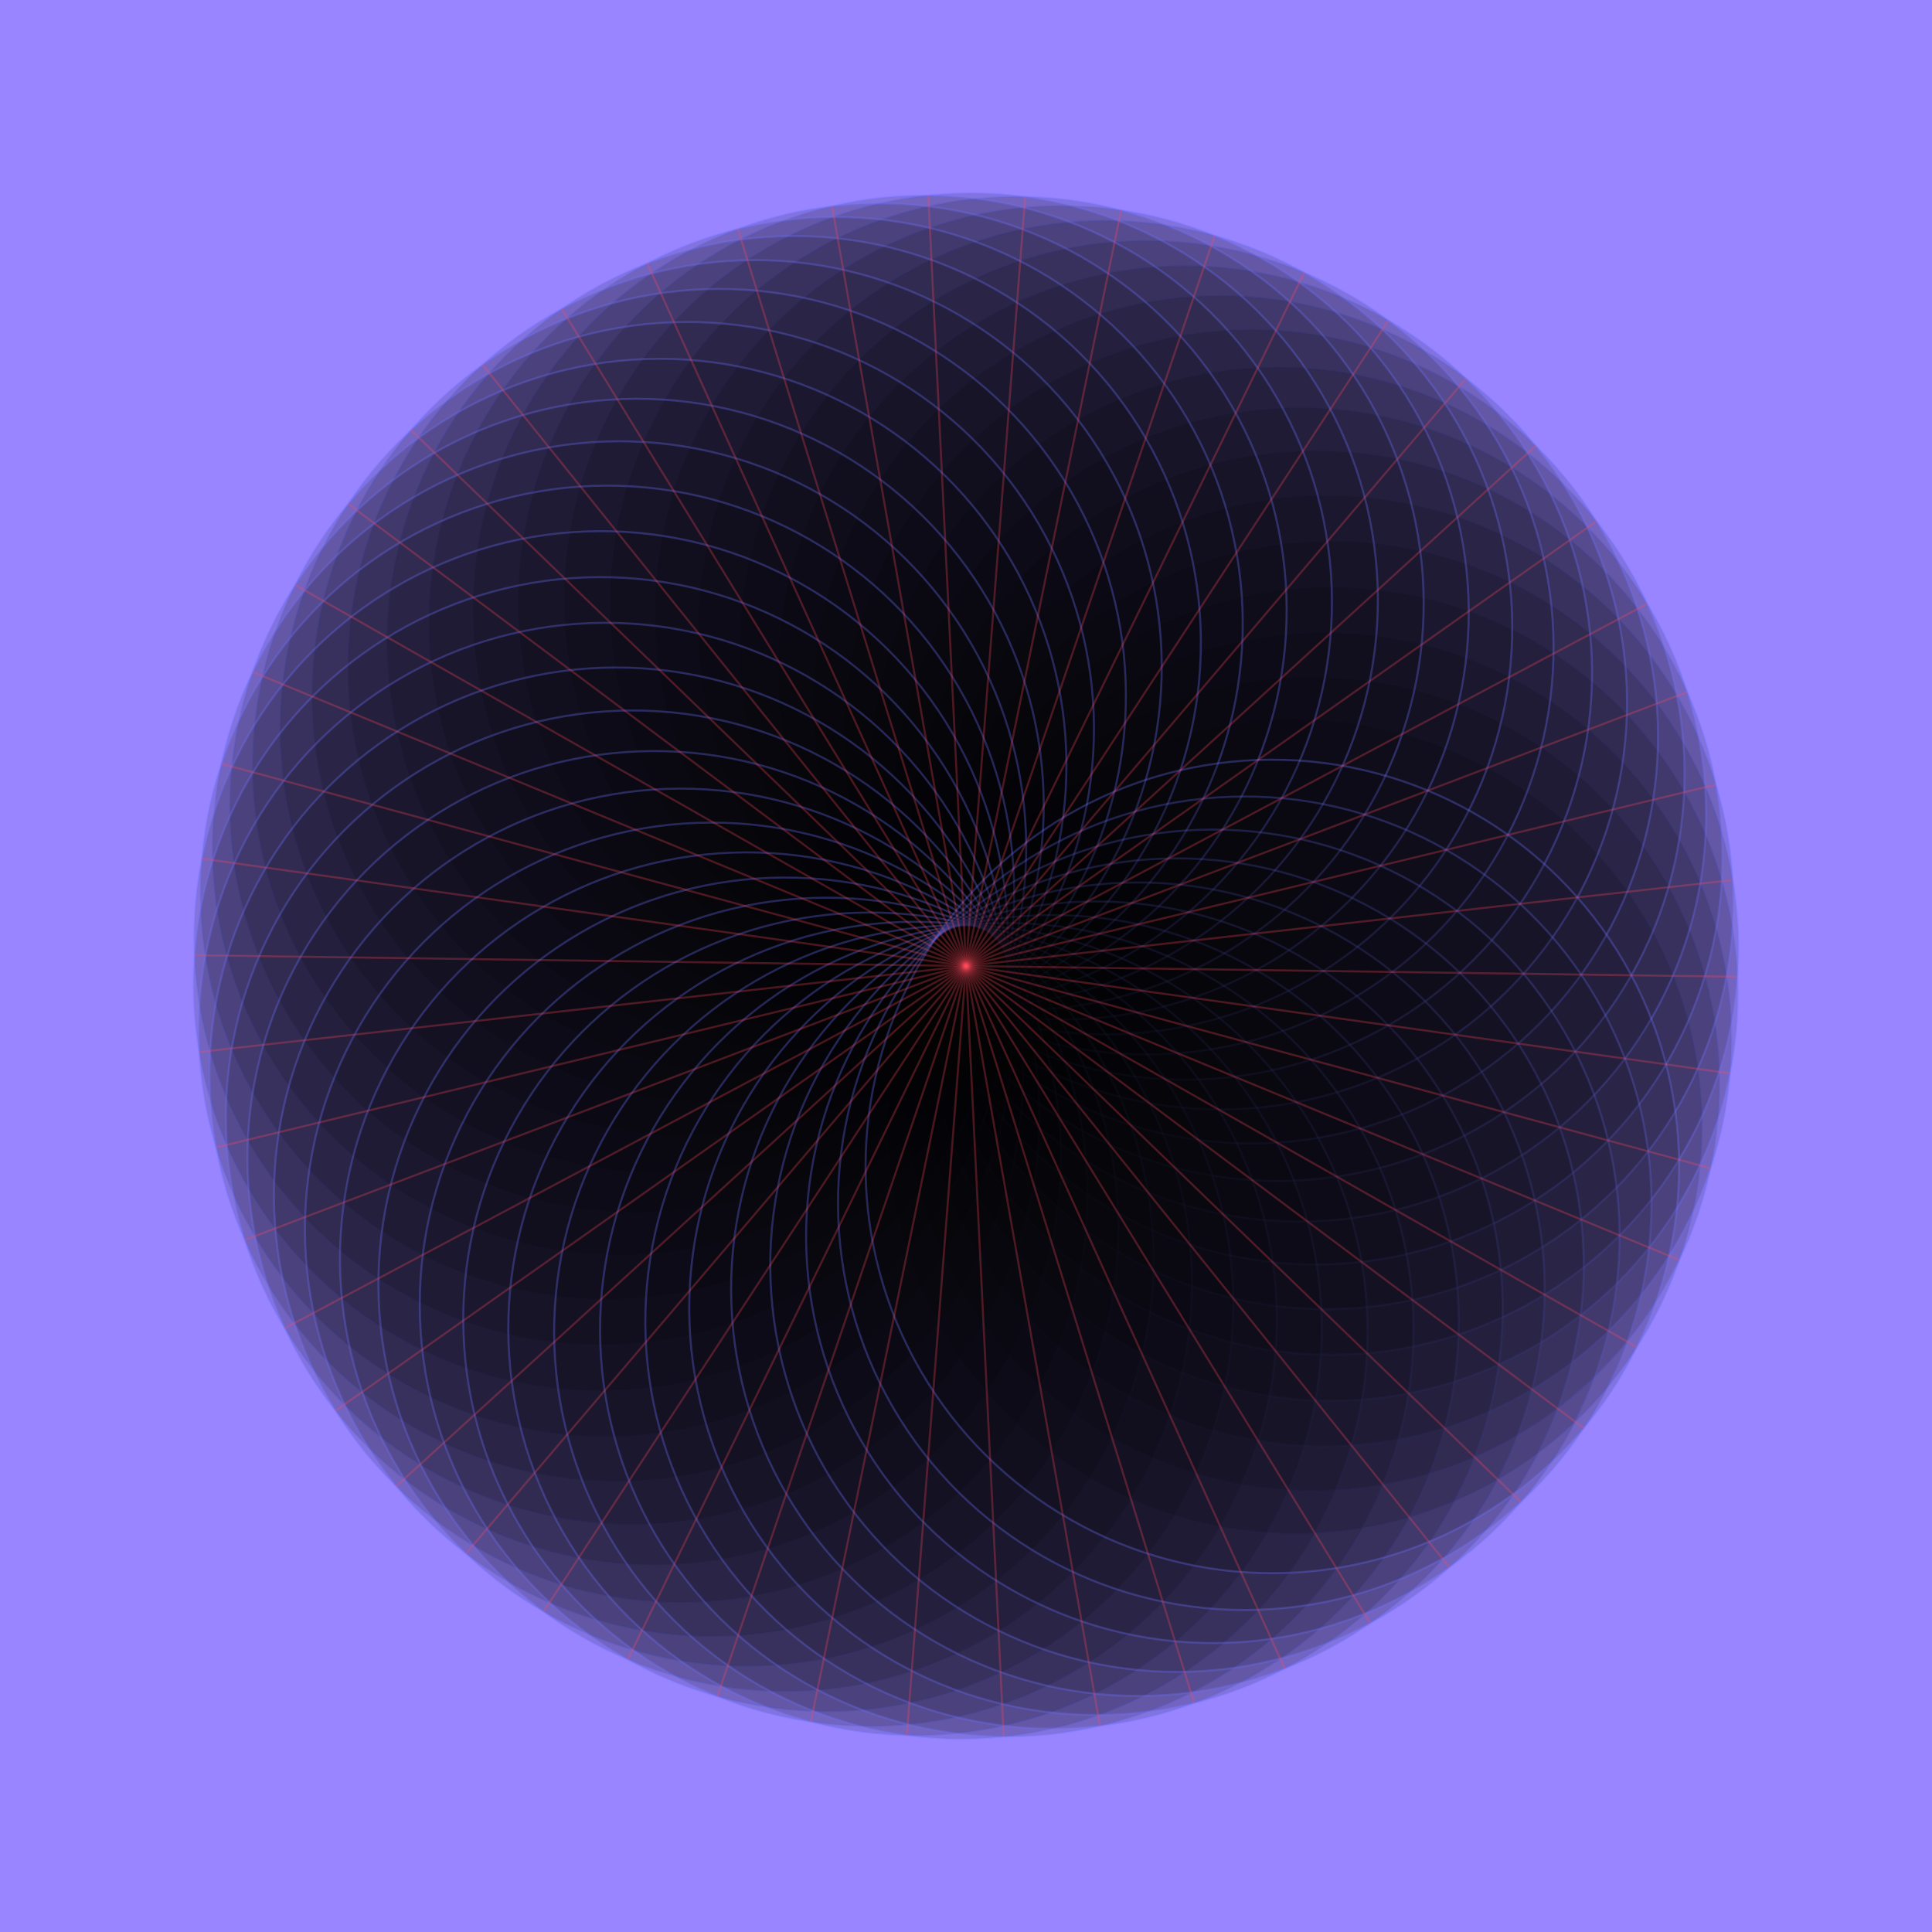 <?xml version="1.0"?><!DOCTYPE svg PUBLIC "-//W3C//DTD SVG 1.1//EN" "http://www.w3.org/Graphics/SVG/1.1/DTD/svg11.dtd"><svg xmlns="http://www.w3.org/2000/svg" width="950" height="950">
<title>PatternFiftyThree</title>
<desc>
Generated using the following configuration:

@implementation NewPattern : PatternFiftyThree
+ (CPDict) defaultConfig
{
 return [CPDictionary dictionaryWithObjectsAndKeys:[[GRColor alloc] initWithGradientColors:[] baseColor:[CPColor colorWith8BitRed:62 green:24 blue:255 alpha:0.5272727272727272]], "background_color", 1, "background_color_direction", 50, "number_of_points", 26, "rotation", 0, "recurse_depth", 0.9, "factor_larger", [GRPoint pointWithX:475 Y:475], "center_point", 200, "radius", YES, "show_shapes", [[CPColor colorWith8BitRed:108 green:115 blue:255 alpha:0.3181818181818182],[CPColor colorWith8BitRed:255 green:72 blue:89 alpha:0.2818181818181818],[CPColor colorWith8BitRed:35 green:74 blue:84 alpha:1],[CPColor colorWith8BitRed:26 green:28 blue:255 alpha:1],[CPColor colorWith8BitRed:255 green:255 blue:0 alpha:0],[CPColor colorWith8BitRed:0 green:0 blue:255 alpha:0]], "stroke_colors", [[CPColor colorWith8BitRed:0 green:0 blue:0 alpha:0.13636363636363635],[CPColor colorWith8BitRed:255 green:0 blue:0 alpha:0],[CPColor colorWith8BitRed:0 green:0 blue:255 alpha:0.06363636363636363],[CPColor colorWith8BitRed:255 green:83 blue:44 alpha:0.17272727272727273],[CPColor colorWith8BitRed:130 green:18 blue:120 alpha:0],[CPColor colorWith8BitRed:76 green:156 blue:180 alpha:1]], "fill_colors"];
}
@end

</desc>
  <defs>
    <linearGradient id="grad1" x1="0%" y1="0%" x2="0%" y2="100%">
<stop offset="100%" style="stop-color:#3E18FF;stop-opacity:0.527;" />
    </linearGradient>
  </defs>
<rect id="background" width="100%" height="100%" fill="url(#grad1)"/>
<g id="rotatelayer" transform="rotate(26, 475, 475)">
<path d="M 675 475 Z" style="stroke:#FFFF00; stroke-opacity: 0;fill:#821278; fill-opacity: 0;"/>
<circle cx="475" cy="475" r="200" style="stroke:#FFFF00; stroke-opacity: 0;fill:#821278; fill-opacity: 0;"/>
<path d="M 855 475 Z" style="stroke:#6C73FF; stroke-opacity: 0.318;fill:#000000; fill-opacity: 0.136;"/>
<circle cx="655" cy="475" r="200" style="stroke:#6C73FF; stroke-opacity: 0.318;fill:#000000; fill-opacity: 0.136;"/>
<path d="M 853.581 452.44 Z" style="stroke:#6C73FF; stroke-opacity: 0.318;fill:#000000; fill-opacity: 0.136;"/>
<circle cx="653.581" cy="452.44" r="200" style="stroke:#6C73FF; stroke-opacity: 0.318;fill:#000000; fill-opacity: 0.136;"/>
<path d="M 849.345 430.236 Z" style="stroke:#6C73FF; stroke-opacity: 0.318;fill:#000000; fill-opacity: 0.136;"/>
<circle cx="649.345" cy="430.236" r="200" style="stroke:#6C73FF; stroke-opacity: 0.318;fill:#000000; fill-opacity: 0.136;"/>
<path d="M 842.36 408.738 Z" style="stroke:#6C73FF; stroke-opacity: 0.318;fill:#000000; fill-opacity: 0.136;"/>
<circle cx="642.36" cy="408.738" r="200" style="stroke:#6C73FF; stroke-opacity: 0.318;fill:#000000; fill-opacity: 0.136;"/>
<path d="M 832.735 388.284 Z" style="stroke:#6C73FF; stroke-opacity: 0.318;fill:#000000; fill-opacity: 0.136;"/>
<circle cx="632.735" cy="388.284" r="200" style="stroke:#6C73FF; stroke-opacity: 0.318;fill:#000000; fill-opacity: 0.136;"/>
<path d="M 820.623 369.199 Z" style="stroke:#6C73FF; stroke-opacity: 0.318;fill:#000000; fill-opacity: 0.136;"/>
<circle cx="620.623" cy="369.199" r="200" style="stroke:#6C73FF; stroke-opacity: 0.318;fill:#000000; fill-opacity: 0.136;"/>
<path d="M 806.214 351.782 Z" style="stroke:#6C73FF; stroke-opacity: 0.318;fill:#000000; fill-opacity: 0.136;"/>
<circle cx="606.214" cy="351.782" r="200" style="stroke:#6C73FF; stroke-opacity: 0.318;fill:#000000; fill-opacity: 0.136;"/>
<path d="M 789.736 336.308 Z" style="stroke:#6C73FF; stroke-opacity: 0.318;fill:#000000; fill-opacity: 0.136;"/>
<circle cx="589.736" cy="336.308" r="200" style="stroke:#6C73FF; stroke-opacity: 0.318;fill:#000000; fill-opacity: 0.136;"/>
<path d="M 771.449 323.021 Z" style="stroke:#6C73FF; stroke-opacity: 0.318;fill:#000000; fill-opacity: 0.136;"/>
<circle cx="571.449" cy="323.021" r="200" style="stroke:#6C73FF; stroke-opacity: 0.318;fill:#000000; fill-opacity: 0.136;"/>
<path d="M 751.64 312.131 Z" style="stroke:#6C73FF; stroke-opacity: 0.318;fill:#000000; fill-opacity: 0.136;"/>
<circle cx="551.64" cy="312.131" r="200" style="stroke:#6C73FF; stroke-opacity: 0.318;fill:#000000; fill-opacity: 0.136;"/>
<path d="M 730.623 303.81 Z" style="stroke:#6C73FF; stroke-opacity: 0.318;fill:#000000; fill-opacity: 0.136;"/>
<circle cx="530.623" cy="303.81" r="200" style="stroke:#6C73FF; stroke-opacity: 0.318;fill:#000000; fill-opacity: 0.136;"/>
<path d="M 708.729 298.188 Z" style="stroke:#6C73FF; stroke-opacity: 0.318;fill:#000000; fill-opacity: 0.136;"/>
<circle cx="508.729" cy="298.188" r="200" style="stroke:#6C73FF; stroke-opacity: 0.318;fill:#000000; fill-opacity: 0.136;"/>
<path d="M 686.302 295.355 Z" style="stroke:#6C73FF; stroke-opacity: 0.318;fill:#000000; fill-opacity: 0.136;"/>
<circle cx="486.302" cy="295.355" r="200" style="stroke:#6C73FF; stroke-opacity: 0.318;fill:#000000; fill-opacity: 0.136;"/>
<path d="M 663.698 295.355 Z" style="stroke:#6C73FF; stroke-opacity: 0.318;fill:#000000; fill-opacity: 0.136;"/>
<circle cx="463.698" cy="295.355" r="200" style="stroke:#6C73FF; stroke-opacity: 0.318;fill:#000000; fill-opacity: 0.136;"/>
<path d="M 641.271 298.188 Z" style="stroke:#6C73FF; stroke-opacity: 0.318;fill:#000000; fill-opacity: 0.136;"/>
<circle cx="441.271" cy="298.188" r="200" style="stroke:#6C73FF; stroke-opacity: 0.318;fill:#000000; fill-opacity: 0.136;"/>
<path d="M 619.377 303.81 Z" style="stroke:#6C73FF; stroke-opacity: 0.318;fill:#000000; fill-opacity: 0.136;"/>
<circle cx="419.377" cy="303.81" r="200" style="stroke:#6C73FF; stroke-opacity: 0.318;fill:#000000; fill-opacity: 0.136;"/>
<path d="M 598.36 312.131 Z" style="stroke:#6C73FF; stroke-opacity: 0.318;fill:#000000; fill-opacity: 0.136;"/>
<circle cx="398.36" cy="312.131" r="200" style="stroke:#6C73FF; stroke-opacity: 0.318;fill:#000000; fill-opacity: 0.136;"/>
<path d="M 578.551 323.021 Z" style="stroke:#6C73FF; stroke-opacity: 0.318;fill:#000000; fill-opacity: 0.136;"/>
<circle cx="378.551" cy="323.021" r="200" style="stroke:#6C73FF; stroke-opacity: 0.318;fill:#000000; fill-opacity: 0.136;"/>
<path d="M 560.264 336.308 Z" style="stroke:#6C73FF; stroke-opacity: 0.318;fill:#000000; fill-opacity: 0.136;"/>
<circle cx="360.264" cy="336.308" r="200" style="stroke:#6C73FF; stroke-opacity: 0.318;fill:#000000; fill-opacity: 0.136;"/>
<path d="M 543.786 351.782 Z" style="stroke:#6C73FF; stroke-opacity: 0.318;fill:#000000; fill-opacity: 0.136;"/>
<circle cx="343.786" cy="351.782" r="200" style="stroke:#6C73FF; stroke-opacity: 0.318;fill:#000000; fill-opacity: 0.136;"/>
<path d="M 529.377 369.199 Z" style="stroke:#6C73FF; stroke-opacity: 0.318;fill:#000000; fill-opacity: 0.136;"/>
<circle cx="329.377" cy="369.199" r="200" style="stroke:#6C73FF; stroke-opacity: 0.318;fill:#000000; fill-opacity: 0.136;"/>
<path d="M 517.265 388.284 Z" style="stroke:#6C73FF; stroke-opacity: 0.318;fill:#000000; fill-opacity: 0.136;"/>
<circle cx="317.265" cy="388.284" r="200" style="stroke:#6C73FF; stroke-opacity: 0.318;fill:#000000; fill-opacity: 0.136;"/>
<path d="M 507.64 408.738 Z" style="stroke:#6C73FF; stroke-opacity: 0.318;fill:#000000; fill-opacity: 0.136;"/>
<circle cx="307.64" cy="408.738" r="200" style="stroke:#6C73FF; stroke-opacity: 0.318;fill:#000000; fill-opacity: 0.136;"/>
<path d="M 500.655 430.236 Z" style="stroke:#6C73FF; stroke-opacity: 0.318;fill:#000000; fill-opacity: 0.136;"/>
<circle cx="300.655" cy="430.236" r="200" style="stroke:#6C73FF; stroke-opacity: 0.318;fill:#000000; fill-opacity: 0.136;"/>
<path d="M 496.419 452.44 Z" style="stroke:#6C73FF; stroke-opacity: 0.318;fill:#000000; fill-opacity: 0.136;"/>
<circle cx="296.419" cy="452.44" r="200" style="stroke:#6C73FF; stroke-opacity: 0.318;fill:#000000; fill-opacity: 0.136;"/>
<path d="M 495 475 Z" style="stroke:#6C73FF; stroke-opacity: 0.318;fill:#000000; fill-opacity: 0.136;"/>
<circle cx="295" cy="475" r="200" style="stroke:#6C73FF; stroke-opacity: 0.318;fill:#000000; fill-opacity: 0.136;"/>
<path d="M 496.419 497.56 Z" style="stroke:#6C73FF; stroke-opacity: 0.318;fill:#000000; fill-opacity: 0.136;"/>
<circle cx="296.419" cy="497.56" r="200" style="stroke:#6C73FF; stroke-opacity: 0.318;fill:#000000; fill-opacity: 0.136;"/>
<path d="M 500.655 519.764 Z" style="stroke:#6C73FF; stroke-opacity: 0.318;fill:#000000; fill-opacity: 0.136;"/>
<circle cx="300.655" cy="519.764" r="200" style="stroke:#6C73FF; stroke-opacity: 0.318;fill:#000000; fill-opacity: 0.136;"/>
<path d="M 507.64 541.262 Z" style="stroke:#6C73FF; stroke-opacity: 0.318;fill:#000000; fill-opacity: 0.136;"/>
<circle cx="307.64" cy="541.262" r="200" style="stroke:#6C73FF; stroke-opacity: 0.318;fill:#000000; fill-opacity: 0.136;"/>
<path d="M 517.265 561.716 Z" style="stroke:#6C73FF; stroke-opacity: 0.318;fill:#000000; fill-opacity: 0.136;"/>
<circle cx="317.265" cy="561.716" r="200" style="stroke:#6C73FF; stroke-opacity: 0.318;fill:#000000; fill-opacity: 0.136;"/>
<path d="M 529.377 580.801 Z" style="stroke:#6C73FF; stroke-opacity: 0.318;fill:#000000; fill-opacity: 0.136;"/>
<circle cx="329.377" cy="580.801" r="200" style="stroke:#6C73FF; stroke-opacity: 0.318;fill:#000000; fill-opacity: 0.136;"/>
<path d="M 543.786 598.218 Z" style="stroke:#6C73FF; stroke-opacity: 0.318;fill:#000000; fill-opacity: 0.136;"/>
<circle cx="343.786" cy="598.218" r="200" style="stroke:#6C73FF; stroke-opacity: 0.318;fill:#000000; fill-opacity: 0.136;"/>
<path d="M 560.264 613.692 Z" style="stroke:#6C73FF; stroke-opacity: 0.318;fill:#000000; fill-opacity: 0.136;"/>
<circle cx="360.264" cy="613.692" r="200" style="stroke:#6C73FF; stroke-opacity: 0.318;fill:#000000; fill-opacity: 0.136;"/>
<path d="M 578.551 626.979 Z" style="stroke:#6C73FF; stroke-opacity: 0.318;fill:#000000; fill-opacity: 0.136;"/>
<circle cx="378.551" cy="626.979" r="200" style="stroke:#6C73FF; stroke-opacity: 0.318;fill:#000000; fill-opacity: 0.136;"/>
<path d="M 598.36 637.869 Z" style="stroke:#6C73FF; stroke-opacity: 0.318;fill:#000000; fill-opacity: 0.136;"/>
<circle cx="398.36" cy="637.869" r="200" style="stroke:#6C73FF; stroke-opacity: 0.318;fill:#000000; fill-opacity: 0.136;"/>
<path d="M 619.377 646.19 Z" style="stroke:#6C73FF; stroke-opacity: 0.318;fill:#000000; fill-opacity: 0.136;"/>
<circle cx="419.377" cy="646.19" r="200" style="stroke:#6C73FF; stroke-opacity: 0.318;fill:#000000; fill-opacity: 0.136;"/>
<path d="M 641.271 651.812 Z" style="stroke:#6C73FF; stroke-opacity: 0.318;fill:#000000; fill-opacity: 0.136;"/>
<circle cx="441.271" cy="651.812" r="200" style="stroke:#6C73FF; stroke-opacity: 0.318;fill:#000000; fill-opacity: 0.136;"/>
<path d="M 663.698 654.645 Z" style="stroke:#6C73FF; stroke-opacity: 0.318;fill:#000000; fill-opacity: 0.136;"/>
<circle cx="463.698" cy="654.645" r="200" style="stroke:#6C73FF; stroke-opacity: 0.318;fill:#000000; fill-opacity: 0.136;"/>
<path d="M 686.302 654.645 Z" style="stroke:#6C73FF; stroke-opacity: 0.318;fill:#000000; fill-opacity: 0.136;"/>
<circle cx="486.302" cy="654.645" r="200" style="stroke:#6C73FF; stroke-opacity: 0.318;fill:#000000; fill-opacity: 0.136;"/>
<path d="M 708.729 651.812 Z" style="stroke:#6C73FF; stroke-opacity: 0.318;fill:#000000; fill-opacity: 0.136;"/>
<circle cx="508.729" cy="651.812" r="200" style="stroke:#6C73FF; stroke-opacity: 0.318;fill:#000000; fill-opacity: 0.136;"/>
<path d="M 730.623 646.19 Z" style="stroke:#6C73FF; stroke-opacity: 0.318;fill:#000000; fill-opacity: 0.136;"/>
<circle cx="530.623" cy="646.19" r="200" style="stroke:#6C73FF; stroke-opacity: 0.318;fill:#000000; fill-opacity: 0.136;"/>
<path d="M 751.64 637.869 Z" style="stroke:#6C73FF; stroke-opacity: 0.318;fill:#000000; fill-opacity: 0.136;"/>
<circle cx="551.64" cy="637.869" r="200" style="stroke:#6C73FF; stroke-opacity: 0.318;fill:#000000; fill-opacity: 0.136;"/>
<path d="M 771.449 626.979 Z" style="stroke:#6C73FF; stroke-opacity: 0.318;fill:#000000; fill-opacity: 0.136;"/>
<circle cx="571.449" cy="626.979" r="200" style="stroke:#6C73FF; stroke-opacity: 0.318;fill:#000000; fill-opacity: 0.136;"/>
<path d="M 789.736 613.692 Z" style="stroke:#6C73FF; stroke-opacity: 0.318;fill:#000000; fill-opacity: 0.136;"/>
<circle cx="589.736" cy="613.692" r="200" style="stroke:#6C73FF; stroke-opacity: 0.318;fill:#000000; fill-opacity: 0.136;"/>
<path d="M 806.214 598.218 Z" style="stroke:#6C73FF; stroke-opacity: 0.318;fill:#000000; fill-opacity: 0.136;"/>
<circle cx="606.214" cy="598.218" r="200" style="stroke:#6C73FF; stroke-opacity: 0.318;fill:#000000; fill-opacity: 0.136;"/>
<path d="M 820.623 580.801 Z" style="stroke:#6C73FF; stroke-opacity: 0.318;fill:#000000; fill-opacity: 0.136;"/>
<circle cx="620.623" cy="580.801" r="200" style="stroke:#6C73FF; stroke-opacity: 0.318;fill:#000000; fill-opacity: 0.136;"/>
<path d="M 832.735 561.716 Z" style="stroke:#6C73FF; stroke-opacity: 0.318;fill:#000000; fill-opacity: 0.136;"/>
<circle cx="632.735" cy="561.716" r="200" style="stroke:#6C73FF; stroke-opacity: 0.318;fill:#000000; fill-opacity: 0.136;"/>
<path d="M 842.36 541.262 Z" style="stroke:#6C73FF; stroke-opacity: 0.318;fill:#000000; fill-opacity: 0.136;"/>
<circle cx="642.36" cy="541.262" r="200" style="stroke:#6C73FF; stroke-opacity: 0.318;fill:#000000; fill-opacity: 0.136;"/>
<path d="M 849.345 519.764 Z" style="stroke:#6C73FF; stroke-opacity: 0.318;fill:#000000; fill-opacity: 0.136;"/>
<circle cx="649.345" cy="519.764" r="200" style="stroke:#6C73FF; stroke-opacity: 0.318;fill:#000000; fill-opacity: 0.136;"/>
<path d="M 853.581 497.56 Z" style="stroke:#6C73FF; stroke-opacity: 0.318;fill:#000000; fill-opacity: 0.136;"/>
<circle cx="653.581" cy="497.56" r="200" style="stroke:#6C73FF; stroke-opacity: 0.318;fill:#000000; fill-opacity: 0.136;"/>
<path d="M 475 475 L 853.577 498.818 Z" style="stroke:#FF4859; stroke-opacity: 0.282;fill:#FF0000; fill-opacity: 0;"/>
<path d="M 475 475 L 847.606 546.078 Z" style="stroke:#FF4859; stroke-opacity: 0.282;fill:#FF0000; fill-opacity: 0;"/>
<path d="M 475 475 L 835.76 592.218 Z" style="stroke:#FF4859; stroke-opacity: 0.282;fill:#FF0000; fill-opacity: 0;"/>
<path d="M 475 475 L 818.224 636.509 Z" style="stroke:#FF4859; stroke-opacity: 0.282;fill:#FF0000; fill-opacity: 0;"/>
<path d="M 475 475 L 795.275 678.253 Z" style="stroke:#FF4859; stroke-opacity: 0.282;fill:#FF0000; fill-opacity: 0;"/>
<path d="M 475 475 L 767.275 716.791 Z" style="stroke:#FF4859; stroke-opacity: 0.282;fill:#FF0000; fill-opacity: 0;"/>
<path d="M 475 475 L 734.666 751.516 Z" style="stroke:#FF4859; stroke-opacity: 0.282;fill:#FF0000; fill-opacity: 0;"/>
<path d="M 475 475 L 697.962 781.881 Z" style="stroke:#FF4859; stroke-opacity: 0.282;fill:#FF0000; fill-opacity: 0;"/>
<path d="M 475 475 L 657.741 807.405 Z" style="stroke:#FF4859; stroke-opacity: 0.282;fill:#FF0000; fill-opacity: 0;"/>
<path d="M 475 475 L 614.639 827.688 Z" style="stroke:#FF4859; stroke-opacity: 0.282;fill:#FF0000; fill-opacity: 0;"/>
<path d="M 475 475 L 569.334 842.408 Z" style="stroke:#FF4859; stroke-opacity: 0.282;fill:#FF0000; fill-opacity: 0;"/>
<path d="M 475 475 L 522.542 851.334 Z" style="stroke:#FF4859; stroke-opacity: 0.282;fill:#FF0000; fill-opacity: 0;"/>
<path d="M 475 475 L 475 854.325 Z" style="stroke:#FF4859; stroke-opacity: 0.282;fill:#FF0000; fill-opacity: 0;"/>
<path d="M 475 475 L 427.458 851.334 Z" style="stroke:#FF4859; stroke-opacity: 0.282;fill:#FF0000; fill-opacity: 0;"/>
<path d="M 475 475 L 380.666 842.408 Z" style="stroke:#FF4859; stroke-opacity: 0.282;fill:#FF0000; fill-opacity: 0;"/>
<path d="M 475 475 L 335.361 827.688 Z" style="stroke:#FF4859; stroke-opacity: 0.282;fill:#FF0000; fill-opacity: 0;"/>
<path d="M 475 475 L 292.259 807.405 Z" style="stroke:#FF4859; stroke-opacity: 0.282;fill:#FF0000; fill-opacity: 0;"/>
<path d="M 475 475 L 252.038 781.881 Z" style="stroke:#FF4859; stroke-opacity: 0.282;fill:#FF0000; fill-opacity: 0;"/>
<path d="M 475 475 L 215.334 751.516 Z" style="stroke:#FF4859; stroke-opacity: 0.282;fill:#FF0000; fill-opacity: 0;"/>
<path d="M 475 475 L 182.725 716.791 Z" style="stroke:#FF4859; stroke-opacity: 0.282;fill:#FF0000; fill-opacity: 0;"/>
<path d="M 475 475 L 154.725 678.253 Z" style="stroke:#FF4859; stroke-opacity: 0.282;fill:#FF0000; fill-opacity: 0;"/>
<path d="M 475 475 L 131.776 636.509 Z" style="stroke:#FF4859; stroke-opacity: 0.282;fill:#FF0000; fill-opacity: 0;"/>
<path d="M 475 475 L 114.24 592.218 Z" style="stroke:#FF4859; stroke-opacity: 0.282;fill:#FF0000; fill-opacity: 0;"/>
<path d="M 475 475 L 102.394 546.078 Z" style="stroke:#FF4859; stroke-opacity: 0.282;fill:#FF0000; fill-opacity: 0;"/>
<path d="M 475 475 L 96.423 498.818 Z" style="stroke:#FF4859; stroke-opacity: 0.282;fill:#FF0000; fill-opacity: 0;"/>
<path d="M 475 475 L 96.423 451.182 Z" style="stroke:#FF4859; stroke-opacity: 0.282;fill:#FF0000; fill-opacity: 0;"/>
<path d="M 475 475 L 102.394 403.922 Z" style="stroke:#FF4859; stroke-opacity: 0.282;fill:#FF0000; fill-opacity: 0;"/>
<path d="M 475 475 L 114.24 357.782 Z" style="stroke:#FF4859; stroke-opacity: 0.282;fill:#FF0000; fill-opacity: 0;"/>
<path d="M 475 475 L 131.776 313.491 Z" style="stroke:#FF4859; stroke-opacity: 0.282;fill:#FF0000; fill-opacity: 0;"/>
<path d="M 475 475 L 154.725 271.747 Z" style="stroke:#FF4859; stroke-opacity: 0.282;fill:#FF0000; fill-opacity: 0;"/>
<path d="M 475 475 L 182.725 233.209 Z" style="stroke:#FF4859; stroke-opacity: 0.282;fill:#FF0000; fill-opacity: 0;"/>
<path d="M 475 475 L 215.334 198.484 Z" style="stroke:#FF4859; stroke-opacity: 0.282;fill:#FF0000; fill-opacity: 0;"/>
<path d="M 475 475 L 252.038 168.119 Z" style="stroke:#FF4859; stroke-opacity: 0.282;fill:#FF0000; fill-opacity: 0;"/>
<path d="M 475 475 L 292.259 142.595 Z" style="stroke:#FF4859; stroke-opacity: 0.282;fill:#FF0000; fill-opacity: 0;"/>
<path d="M 475 475 L 335.361 122.312 Z" style="stroke:#FF4859; stroke-opacity: 0.282;fill:#FF0000; fill-opacity: 0;"/>
<path d="M 475 475 L 380.666 107.592 Z" style="stroke:#FF4859; stroke-opacity: 0.282;fill:#FF0000; fill-opacity: 0;"/>
<path d="M 475 475 L 427.458 98.666 Z" style="stroke:#FF4859; stroke-opacity: 0.282;fill:#FF0000; fill-opacity: 0;"/>
<path d="M 475 475 L 475 95.675 Z" style="stroke:#FF4859; stroke-opacity: 0.282;fill:#FF0000; fill-opacity: 0;"/>
<path d="M 475 475 L 522.542 98.666 Z" style="stroke:#FF4859; stroke-opacity: 0.282;fill:#FF0000; fill-opacity: 0;"/>
<path d="M 475 475 L 569.334 107.592 Z" style="stroke:#FF4859; stroke-opacity: 0.282;fill:#FF0000; fill-opacity: 0;"/>
<path d="M 475 475 L 614.639 122.312 Z" style="stroke:#FF4859; stroke-opacity: 0.282;fill:#FF0000; fill-opacity: 0;"/>
<path d="M 475 475 L 657.741 142.595 Z" style="stroke:#FF4859; stroke-opacity: 0.282;fill:#FF0000; fill-opacity: 0;"/>
<path d="M 475 475 L 697.962 168.119 Z" style="stroke:#FF4859; stroke-opacity: 0.282;fill:#FF0000; fill-opacity: 0;"/>
<path d="M 475 475 L 734.666 198.484 Z" style="stroke:#FF4859; stroke-opacity: 0.282;fill:#FF0000; fill-opacity: 0;"/>
<path d="M 475 475 L 767.275 233.209 Z" style="stroke:#FF4859; stroke-opacity: 0.282;fill:#FF0000; fill-opacity: 0;"/>
<path d="M 475 475 L 795.275 271.747 Z" style="stroke:#FF4859; stroke-opacity: 0.282;fill:#FF0000; fill-opacity: 0;"/>
<path d="M 475 475 L 818.224 313.491 Z" style="stroke:#FF4859; stroke-opacity: 0.282;fill:#FF0000; fill-opacity: 0;"/>
<path d="M 475 475 L 835.76 357.782 Z" style="stroke:#FF4859; stroke-opacity: 0.282;fill:#FF0000; fill-opacity: 0;"/>
<path d="M 475 475 L 847.606 403.922 Z" style="stroke:#FF4859; stroke-opacity: 0.282;fill:#FF0000; fill-opacity: 0;"/>
<path d="M 475 475 L 853.577 451.182 Z" style="stroke:#FF4859; stroke-opacity: 0.282;fill:#FF0000; fill-opacity: 0;"/>
</g>
</svg>